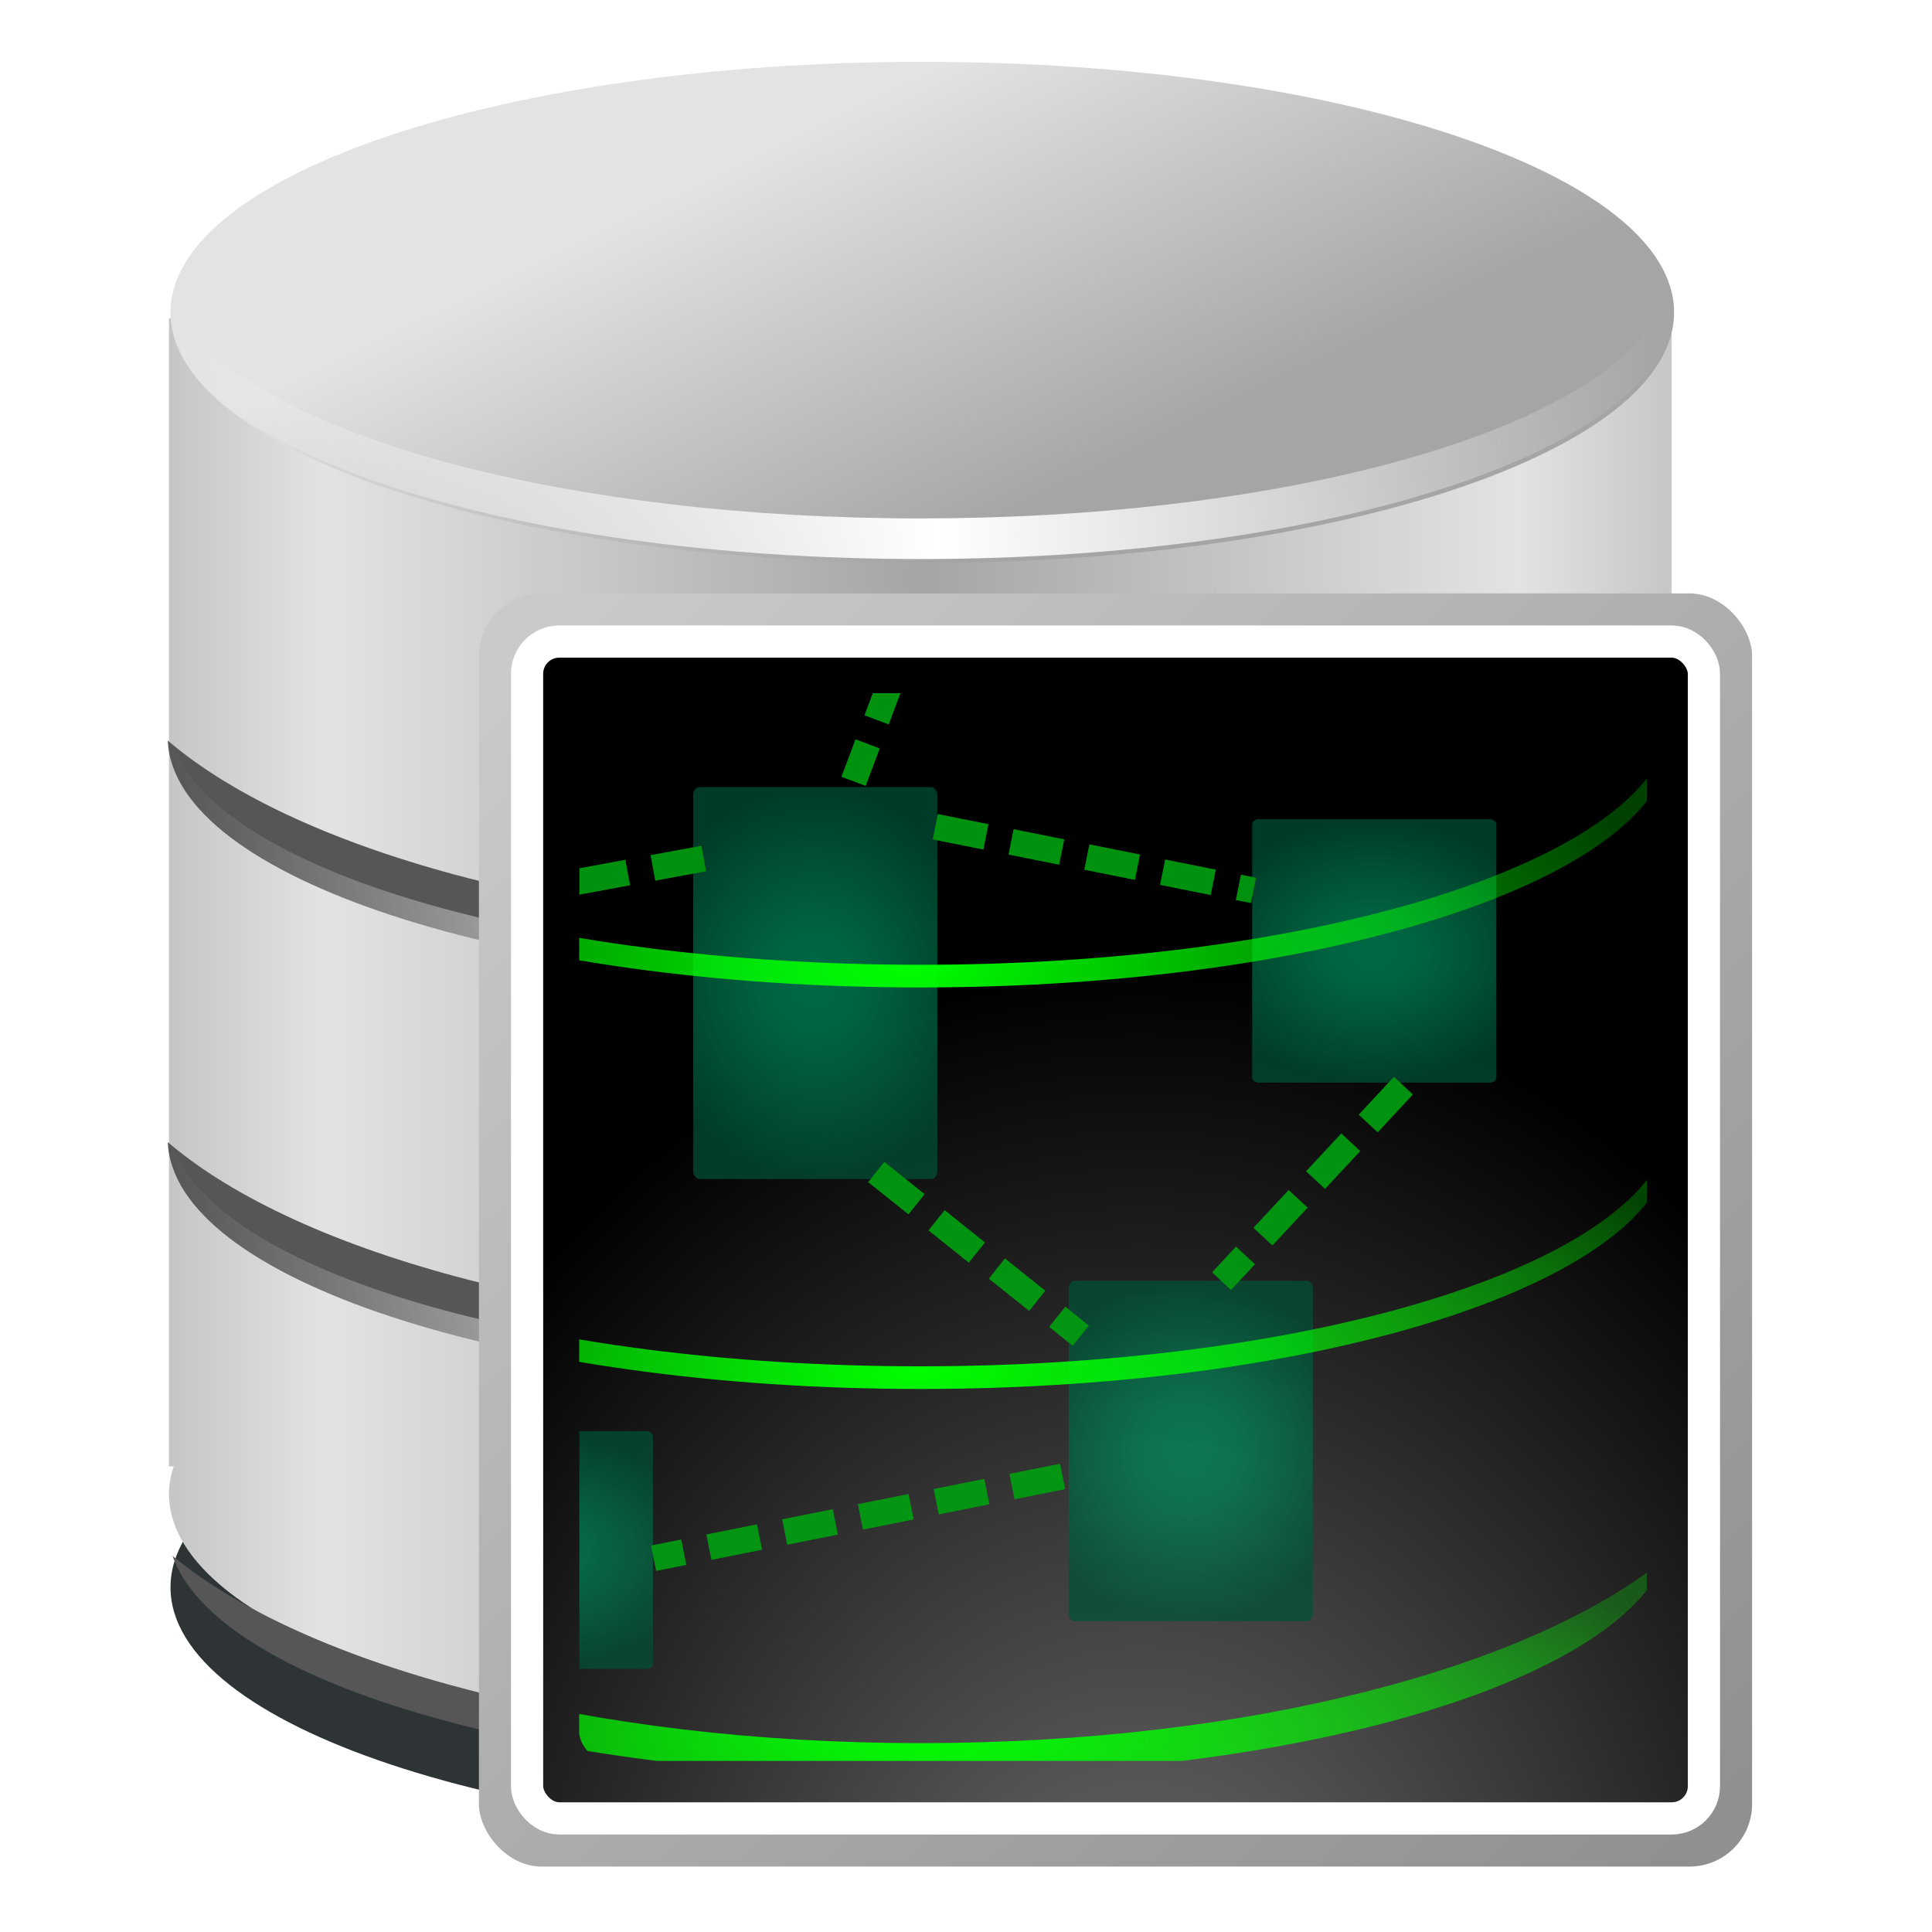 <?xml version="1.0" encoding="UTF-8" standalone="no"?>
<!-- Created with Inkscape (http://www.inkscape.org/) -->

<svg
   xmlns:dc="http://purl.org/dc/elements/1.1/"
   xmlns:cc="http://creativecommons.org/ns#"
   xmlns:rdf="http://www.w3.org/1999/02/22-rdf-syntax-ns#"
   xmlns:svg="http://www.w3.org/2000/svg"
   xmlns="http://www.w3.org/2000/svg"
   xmlns:xlink="http://www.w3.org/1999/xlink"
   xmlns:sodipodi="http://sodipodi.sourceforge.net/DTD/sodipodi-0.dtd"
   xmlns:inkscape="http://www.inkscape.org/namespaces/inkscape"
   width="212.598"
   height="212.598"
   id="svg5378"
   version="1.1"
   inkscape:version="0.48.3.1 r9886"
   sodipodi:docname="database-search.svg"
   style="enable-background:new"
   inkscape:export-filename="D:\db-query-framework\documentation\icons\database-search.png"
   inkscape:export-xdpi="216.74667"
   inkscape:export-ydpi="216.74667">
  <defs
     id="defs3">
    <linearGradient
       id="linearGradient4439">
      <stop
         style="stop-color:#00905f;stop-opacity:1"
         offset="0"
         id="stop4441" />
      <stop
         id="stop4447"
         offset="0.319"
         style="stop-color:#008558;stop-opacity:1;" />
      <stop
         style="stop-color:#005136;stop-opacity:1"
         offset="1"
         id="stop4443" />
    </linearGradient>
    <linearGradient
       id="linearGradient4339">
      <stop
         id="stop4341"
         offset="0"
         style="stop-color:#00ff00;stop-opacity:1;" />
      <stop
         id="stop4343"
         offset="1"
         style="stop-color:#00fd00;stop-opacity:0.252;" />
    </linearGradient>
    <linearGradient
       inkscape:collect="always"
       id="linearGradient3894">
      <stop
         style="stop-color:#cacaca;stop-opacity:1"
         offset="0"
         id="stop3896" />
      <stop
         style="stop-color:#909090;stop-opacity:1"
         offset="1"
         id="stop3898" />
    </linearGradient>
    <linearGradient
       inkscape:collect="always"
       id="linearGradient3872">
      <stop
         style="stop-color:#707070;stop-opacity:1"
         offset="0"
         id="stop3874" />
      <stop
         style="stop-color:#000000;stop-opacity:1"
         offset="1"
         id="stop3876" />
    </linearGradient>
    <linearGradient
       id="linearGradient6035">
      <stop
         style="stop-color:#ffffff;stop-opacity:1;"
         offset="0"
         id="stop6037" />
      <stop
         style="stop-color:#ffffff;stop-opacity:0;"
         offset="1"
         id="stop6039" />
    </linearGradient>
    <linearGradient
       id="linearGradient5495"
       inkscape:collect="always">
      <stop
         id="stop5497"
         offset="0"
         style="stop-color:#c6c6c6;stop-opacity:1" />
      <stop
         style="stop-color:#e3e3e3;stop-opacity:1"
         offset="0.205"
         id="stop5501" />
      <stop
         id="stop5499"
         offset="1"
         style="stop-color:#a5a5a8;stop-opacity:1" />
    </linearGradient>
    <linearGradient
       inkscape:collect="always"
       id="linearGradient5474">
      <stop
         style="stop-color:#c3c3c3;stop-opacity:1"
         offset="0"
         id="stop5476" />
      <stop
         id="stop5482"
         offset="0.388"
         style="stop-color:#808184;stop-opacity:1" />
      <stop
         style="stop-color:#7f7f84;stop-opacity:1"
         offset="0.571"
         id="stop5484" />
      <stop
         id="stop5486"
         offset="0.897"
         style="stop-color:#a5a6aa;stop-opacity:1" />
      <stop
         style="stop-color:#9b9b9e;stop-opacity:1"
         offset="1"
         id="stop5478" />
    </linearGradient>
    <linearGradient
       inkscape:collect="always"
       id="linearGradient5466">
      <stop
         style="stop-color:#e3e3e3;stop-opacity:1"
         offset="0"
         id="stop5468" />
      <stop
         style="stop-color:#a5a5a8;stop-opacity:1"
         offset="1"
         id="stop5470" />
    </linearGradient>
    <inkscape:perspective
       sodipodi:type="inkscape:persp3d"
       inkscape:vp_x="0 : 526.18109 : 1"
       inkscape:vp_y="0 : 1000 : 0"
       inkscape:vp_z="744.09448 : 526.18109 : 1"
       inkscape:persp3d-origin="372.04724 : 350.78739 : 1"
       id="perspective5384" />
    <inkscape:perspective
       id="perspective5454"
       inkscape:persp3d-origin="0.5 : 0.33333333 : 1"
       inkscape:vp_z="1 : 0.5 : 1"
       inkscape:vp_y="0 : 1000 : 0"
       inkscape:vp_x="0 : 0.5 : 1"
       sodipodi:type="inkscape:persp3d" />
    <linearGradient
       inkscape:collect="always"
       xlink:href="#linearGradient5466"
       id="linearGradient5472"
       x1="282.357"
       y1="518.557"
       x2="286.631"
       y2="527.335"
       gradientUnits="userSpaceOnUse" />
    <linearGradient
       inkscape:collect="always"
       xlink:href="#linearGradient5474"
       id="linearGradient5480"
       x1="288.399"
       y1="532.007"
       x2="327.793"
       y2="532.007"
       gradientUnits="userSpaceOnUse" />
    <linearGradient
       inkscape:collect="always"
       xlink:href="#linearGradient5466"
       id="linearGradient5490"
       gradientUnits="userSpaceOnUse"
       x1="282.357"
       y1="518.557"
       x2="286.631"
       y2="527.335"
       gradientTransform="matrix(1.182,0,0,1.182,-30.649,-69.394)" />
    <linearGradient
       inkscape:collect="always"
       xlink:href="#linearGradient5495"
       id="linearGradient5493"
       gradientUnits="userSpaceOnUse"
       gradientTransform="matrix(1.182,0,0,1.182,-30.649,-69.394)"
       x1="269.97"
       y1="511.966"
       x2="286.628"
       y2="511.966"
       spreadMethod="reflect" />
    <linearGradient
       inkscape:collect="always"
       xlink:href="#linearGradient5466"
       id="linearGradient6015"
       gradientUnits="userSpaceOnUse"
       x1="282.357"
       y1="518.557"
       x2="286.631"
       y2="527.335"
       gradientTransform="matrix(1.182,0,0,1.182,-31.659,-123.638)" />
    <linearGradient
       inkscape:collect="always"
       xlink:href="#linearGradient6035"
       id="linearGradient6041"
       x1="308.5"
       y1="522.612"
       x2="327.781"
       y2="520.328"
       gradientUnits="userSpaceOnUse"
       spreadMethod="reflect"
       gradientTransform="translate(0,0.25)" />
    <linearGradient
       inkscape:collect="always"
       xlink:href="#linearGradient6035"
       id="linearGradient6045"
       gradientUnits="userSpaceOnUse"
       spreadMethod="reflect"
       x1="308.5"
       y1="522.612"
       x2="327.781"
       y2="520.328"
       gradientTransform="translate(0,16)" />
    <linearGradient
       inkscape:collect="always"
       xlink:href="#linearGradient6035"
       id="linearGradient6049"
       gradientUnits="userSpaceOnUse"
       gradientTransform="translate(0,15.417)"
       spreadMethod="reflect"
       x1="308.5"
       y1="522.612"
       x2="327.781"
       y2="520.328" />
    <linearGradient
       inkscape:collect="always"
       xlink:href="#linearGradient6035"
       id="linearGradient6052"
       gradientUnits="userSpaceOnUse"
       gradientTransform="translate(0,12)"
       spreadMethod="reflect"
       x1="308.5"
       y1="522.612"
       x2="327.781"
       y2="520.328" />
    <linearGradient
       inkscape:collect="always"
       xlink:href="#linearGradient6035"
       id="linearGradient6056"
       gradientUnits="userSpaceOnUse"
       gradientTransform="translate(0,22)"
       spreadMethod="reflect"
       x1="308.5"
       y1="522.612"
       x2="327.781"
       y2="520.328" />
    <linearGradient
       inkscape:collect="always"
       xlink:href="#linearGradient6035"
       id="linearGradient6064"
       gradientUnits="userSpaceOnUse"
       gradientTransform="translate(0,28)"
       spreadMethod="reflect"
       x1="308.5"
       y1="522.612"
       x2="327.781"
       y2="520.328" />
    <linearGradient
       inkscape:collect="always"
       xlink:href="#linearGradient6035"
       id="linearGradient6077"
       gradientUnits="userSpaceOnUse"
       gradientTransform="translate(0,12)"
       spreadMethod="reflect"
       x1="308.5"
       y1="522.612"
       x2="327.781"
       y2="520.328" />
    <filter
       inkscape:collect="always"
       id="filter6093"
       x="-0.064"
       width="1.129"
       y="-0.193"
       height="1.386"
       color-interpolation-filters="sRGB">
      <feGaussianBlur
         inkscape:collect="always"
         stdDeviation="0.893"
         id="feGaussianBlur6095" />
    </filter>
    <linearGradient
       inkscape:collect="always"
       xlink:href="#linearGradient5495"
       id="linearGradient6110"
       gradientUnits="userSpaceOnUse"
       gradientTransform="matrix(1.182,0,0,1.182,-30.649,-69.394)"
       spreadMethod="reflect"
       x1="269.97"
       y1="511.966"
       x2="286.628"
       y2="511.966" />
    <linearGradient
       inkscape:collect="always"
       xlink:href="#linearGradient5466"
       id="linearGradient6112"
       gradientUnits="userSpaceOnUse"
       x1="282.357"
       y1="518.557"
       x2="286.631"
       y2="527.335" />
    <linearGradient
       inkscape:collect="always"
       xlink:href="#linearGradient6035"
       id="linearGradient6114"
       gradientUnits="userSpaceOnUse"
       gradientTransform="translate(0,0.25)"
       spreadMethod="reflect"
       x1="308.5"
       y1="522.612"
       x2="327.781"
       y2="520.328" />
    <linearGradient
       inkscape:collect="always"
       xlink:href="#linearGradient6035"
       id="linearGradient6116"
       gradientUnits="userSpaceOnUse"
       gradientTransform="translate(0,12)"
       spreadMethod="reflect"
       x1="308.5"
       y1="522.612"
       x2="327.781"
       y2="520.328" />
    <linearGradient
       inkscape:collect="always"
       xlink:href="#linearGradient6035"
       id="linearGradient6118"
       gradientUnits="userSpaceOnUse"
       gradientTransform="translate(0,22)"
       spreadMethod="reflect"
       x1="308.5"
       y1="522.612"
       x2="327.781"
       y2="520.328" />
    <linearGradient
       inkscape:collect="always"
       xlink:href="#linearGradient3894"
       id="linearGradient3906"
       gradientUnits="userSpaceOnUse"
       gradientTransform="matrix(0.986,0,0,0.986,1.685,1.961)"
       x1="54.2"
       y1="72.824"
       x2="185.3"
       y2="206.324" />
    <radialGradient
       inkscape:collect="always"
       xlink:href="#linearGradient3872"
       id="radialGradient3908"
       gradientUnits="userSpaceOnUse"
       gradientTransform="matrix(0,-1.806,1.468,4.0872294e-6,-172.507,411.417)"
       cx="101.522"
       cy="200.945"
       fx="101.522"
       fy="200.945"
       r="65.25" />
    <filter
       id="filter3946"
       inkscape:label="Drop Shadow"
       color-interpolation-filters="sRGB">
      <feFlood
         id="feFlood3948"
         flood-opacity="0.5"
         flood-color="rgb(0,0,0)"
         result="flood" />
      <feComposite
         id="feComposite3950"
         in2="SourceGraphic"
         in="flood"
         operator="in"
         result="composite1" />
      <feGaussianBlur
         id="feGaussianBlur3952"
         stdDeviation="4"
         result="blur" />
      <feOffset
         id="feOffset3954"
         dx="0"
         dy="0"
         result="offset" />
      <feComposite
         id="feComposite3956"
         in2="offset"
         in="SourceGraphic"
         operator="over"
         result="composite2" />
    </filter>
    <filter
       color-interpolation-filters="sRGB"
       id="filter3946-1"
       inkscape:label="Drop Shadow">
      <feFlood
         id="feFlood3948-7"
         flood-opacity="0.5"
         flood-color="rgb(0,0,0)"
         result="flood" />
      <feComposite
         id="feComposite3950-4"
         in2="SourceGraphic"
         in="flood"
         operator="in"
         result="composite1" />
      <feGaussianBlur
         id="feGaussianBlur3952-0"
         stdDeviation="4"
         result="blur" />
      <feOffset
         id="feOffset3954-9"
         dx="0"
         dy="0"
         result="offset" />
      <feComposite
         id="feComposite3956-4"
         in2="offset"
         in="SourceGraphic"
         operator="over"
         result="composite2" />
    </filter>
    <linearGradient
       inkscape:collect="always"
       id="linearGradient3894-8">
      <stop
         style="stop-color:#cacaca;stop-opacity:1"
         offset="0"
         id="stop3896-2" />
      <stop
         style="stop-color:#909090;stop-opacity:1"
         offset="1"
         id="stop3898-4" />
    </linearGradient>
    <radialGradient
       inkscape:collect="always"
       xlink:href="#linearGradient3872-5"
       id="radialGradient3908-5"
       gradientUnits="userSpaceOnUse"
       gradientTransform="matrix(0,-1.806,1.468,4.0872294e-6,-172.507,411.417)"
       cx="101.522"
       cy="200.945"
       fx="101.522"
       fy="200.945"
       r="65.25" />
    <linearGradient
       inkscape:collect="always"
       id="linearGradient3872-5">
      <stop
         style="stop-color:#707070;stop-opacity:1"
         offset="0"
         id="stop3874-1" />
      <stop
         style="stop-color:#000000;stop-opacity:1"
         offset="1"
         id="stop3876-7" />
    </linearGradient>
    <filter
       inkscape:collect="always"
       id="filter4063"
       color-interpolation-filters="sRGB">
      <feGaussianBlur
         inkscape:collect="always"
         stdDeviation="1.827"
         id="feGaussianBlur4065" />
    </filter>
    <clipPath
       clipPathUnits="userSpaceOnUse"
       id="clipPath4067">
      <g
         id="g4069"
         transform="matrix(0.204,0,0,0.204,288.747,512.924)"
         mask="none"
         clip-path="none"
         style="filter:url(#filter4063)">
        <rect
           ry="6.89"
           rx="6.89"
           style="fill:url(#linearGradient4073);fill-opacity:1;fill-rule:evenodd;stroke:none"
           id="rect4071"
           width="140.101"
           height="140.101"
           x="49.7"
           y="69.274" />
      </g>
    </clipPath>
    <linearGradient
       inkscape:collect="always"
       xlink:href="#linearGradient3894-8"
       id="linearGradient4073"
       gradientUnits="userSpaceOnUse"
       gradientTransform="matrix(0.986,0,0,0.986,1.685,1.961)"
       x1="54.2"
       y1="72.824"
       x2="185.3"
       y2="206.324" />
    <filter
       inkscape:collect="always"
       id="filter4252"
       color-interpolation-filters="sRGB">
      <feGaussianBlur
         inkscape:collect="always"
         stdDeviation="0.868"
         id="feGaussianBlur4254" />
    </filter>
    <radialGradient
       inkscape:collect="always"
       xlink:href="#linearGradient3872-7"
       id="radialGradient3908-2"
       gradientUnits="userSpaceOnUse"
       gradientTransform="matrix(0,-1.806,1.468,4.0872294e-6,-172.507,411.417)"
       cx="101.522"
       cy="200.945"
       fx="101.522"
       fy="200.945"
       r="65.25" />
    <linearGradient
       inkscape:collect="always"
       id="linearGradient3872-7">
      <stop
         style="stop-color:#707070;stop-opacity:1"
         offset="0"
         id="stop3874-6" />
      <stop
         style="stop-color:#000000;stop-opacity:1"
         offset="1"
         id="stop3876-1" />
    </linearGradient>
    <clipPath
       clipPathUnits="userSpaceOnUse"
       id="clipPath4316">
      <rect
         ry="0.766"
         rx="0.766"
         y="527.329"
         x="299.156"
         height="27.981"
         width="27.981"
         id="rect4318"
         style="fill:url(#radialGradient4320);fill-opacity:1;fill-rule:evenodd;stroke:none;display:inline" />
    </clipPath>
    <radialGradient
       inkscape:collect="always"
       xlink:href="#linearGradient3872-7"
       id="radialGradient4320"
       gradientUnits="userSpaceOnUse"
       gradientTransform="matrix(0,-0.39,0.317,8.8313486e-7,249.998,600.111)"
       cx="101.522"
       cy="200.945"
       fx="101.522"
       fy="200.945"
       r="65.25" />
    <radialGradient
       inkscape:collect="always"
       xlink:href="#linearGradient4339"
       id="radialGradient4353"
       cx="307.84"
       cy="549.011"
       fx="307.84"
       fy="549.011"
       r="19.703"
       gradientTransform="matrix(1.012,-9.3973301e-7,4.8493236e-7,0.522,-3.81,248.254)"
       gradientUnits="userSpaceOnUse" />
    <filter
       inkscape:collect="always"
       id="filter4411"
       color-interpolation-filters="sRGB">
      <feGaussianBlur
         inkscape:collect="always"
         stdDeviation="0.506"
         id="feGaussianBlur4413" />
    </filter>
    <filter
       inkscape:collect="always"
       id="filter4433"
       color-interpolation-filters="sRGB">
      <feGaussianBlur
         inkscape:collect="always"
         stdDeviation="0.434"
         id="feGaussianBlur4435" />
    </filter>
    <filter
       inkscape:collect="always"
       id="filter4509"
       color-interpolation-filters="sRGB">
      <feGaussianBlur
         inkscape:collect="always"
         stdDeviation="0.434"
         id="feGaussianBlur4511" />
    </filter>
    <filter
       inkscape:collect="always"
       id="filter4537"
       color-interpolation-filters="sRGB">
      <feGaussianBlur
         inkscape:collect="always"
         stdDeviation="0.94"
         id="feGaussianBlur4539" />
    </filter>
    <linearGradient
       inkscape:collect="always"
       xlink:href="#linearGradient5466"
       id="linearGradient4571"
       gradientUnits="userSpaceOnUse"
       x1="282.357"
       y1="518.557"
       x2="286.631"
       y2="527.335" />
    <linearGradient
       inkscape:collect="always"
       xlink:href="#linearGradient6035"
       id="linearGradient4573"
       gradientUnits="userSpaceOnUse"
       gradientTransform="translate(0,0.25)"
       spreadMethod="reflect"
       x1="308.5"
       y1="522.612"
       x2="327.781"
       y2="520.328" />
    <radialGradient
       inkscape:collect="always"
       xlink:href="#linearGradient4439"
       id="radialGradient4815"
       gradientUnits="userSpaceOnUse"
       gradientTransform="matrix(0.338,2.8886019e-8,-2.2808912e-8,0.382,279.021,497.37)"
       cx="77.782"
       cy="98.24"
       fx="77.782"
       fy="98.24"
       r="13.435" />
    <radialGradient
       inkscape:collect="always"
       xlink:href="#linearGradient4439"
       id="radialGradient4817"
       gradientUnits="userSpaceOnUse"
       gradientTransform="matrix(0.338,1.9415193e-8,-2.2808912e-8,0.257,293.67,508.841)"
       cx="77.782"
       cy="98.24"
       fx="77.782"
       fy="98.24"
       r="13.435" />
    <radialGradient
       inkscape:collect="always"
       xlink:href="#linearGradient4439"
       id="radialGradient4819"
       gradientUnits="userSpaceOnUse"
       gradientTransform="matrix(0.338,2.5097688e-8,-2.2808912e-8,0.332,288.862,514.559)"
       cx="77.782"
       cy="98.24"
       fx="77.782"
       fy="98.24"
       r="13.435" />
    <radialGradient
       inkscape:collect="always"
       xlink:href="#linearGradient4439"
       id="radialGradient4821"
       gradientUnits="userSpaceOnUse"
       gradientTransform="matrix(0.338,1.7521027e-8,-2.2808912e-8,0.232,271.567,527.005)"
       cx="77.782"
       cy="98.24"
       fx="77.782"
       fy="98.24"
       r="13.435" />
    <radialGradient
       inkscape:collect="always"
       xlink:href="#linearGradient4339"
       id="radialGradient4823"
       gradientUnits="userSpaceOnUse"
       gradientTransform="matrix(1.012,-9.3973301e-7,4.8493236e-7,0.522,-3.81,248.254)"
       cx="307.84"
       cy="549.011"
       fx="307.84"
       fy="549.011"
       r="19.703" />
    <radialGradient
       inkscape:collect="always"
       xlink:href="#linearGradient4339"
       id="radialGradient4825"
       gradientUnits="userSpaceOnUse"
       gradientTransform="matrix(1.012,-9.3973301e-7,4.8493236e-7,0.522,-3.81,248.254)"
       cx="307.84"
       cy="549.011"
       fx="307.84"
       fy="549.011"
       r="19.703" />
    <radialGradient
       inkscape:collect="always"
       xlink:href="#linearGradient4339"
       id="radialGradient4827"
       gradientUnits="userSpaceOnUse"
       gradientTransform="matrix(1.139,4.170352e-7,-1.5122915e-7,0.413,-42.821,314.177)"
       spreadMethod="reflect"
       cx="308.078"
       cy="559.011"
       fx="308.078"
       fy="559.011"
       r="19.703" />
    <radialGradient
       inkscape:collect="always"
       xlink:href="#linearGradient4339"
       id="radialGradient4829"
       gradientUnits="userSpaceOnUse"
       gradientTransform="matrix(1.147,-1.0822482e-7,2.7739554e-8,0.294,-45.181,388.469)"
       cx="308.166"
       cy="565.302"
       fx="308.166"
       fy="565.302"
       r="19.562" />
  </defs>
  <sodipodi:namedview
     inkscape:document-units="mm"
     id="base"
     pagecolor="#ffffff"
     bordercolor="#666666"
     borderopacity="1.0"
     inkscape:pageopacity="0.0"
     inkscape:pageshadow="2"
     inkscape:zoom="1"
     inkscape:cx="109.99955"
     inkscape:cy="114.76909"
     inkscape:current-layer="layer2"
     showgrid="false"
     inkscape:window-width="1920"
     inkscape:window-height="1030"
     inkscape:window-x="-8"
     inkscape:window-y="-8"
     inkscape:window-maximized="1"
     units="mm"
     inkscape:showpageshadow="false"
     borderlayer="true" />
  <g
     inkscape:label="db"
     inkscape:groupmode="layer"
     id="layer1"
     transform="translate(-285.867,-504.164)"
     style="display:inline">
    <g
       id="g6097"
       transform="matrix(4.199,0,0,4.199,-906.556,-1633.811)">
      <path
         sodipodi:type="arc"
         style="fill:#2e3436;fill-opacity:1;stroke:none;filter:url(#filter6093)"
         id="path6079"
         sodipodi:cx="286.6308"
         sodipodi:cy="521.77954"
         sodipodi:rx="16.667517"
         sodipodi:ry="5.5558391"
         d="m 303.298,521.78 c 0,3.068 -7.462,5.556 -16.668,5.556 -9.205,0 -16.668,-2.487 -16.668,-5.556 0,-3.068 7.462,-5.556 16.668,-5.556 9.205,0 16.668,2.487 16.668,5.556 z"
         transform="matrix(1.182,0,0,1.182,-30.649,-65.984)" />
      <path
         sodipodi:nodetypes="cccssscccc"
         id="path5488"
         d="m 288.406,517.5 0,30.092 0.125,0 c -0.081,0.241 -0.125,0.47 -0.125,0.719 0,3.626 8.809,6.562 19.688,6.562 10.879,0 19.688,-2.936 19.688,-6.562 0,-0.249 -0.044,-0.477 -0.125,-0.719 l 0.125,0 0,-30.092 -39.375,0 z"
         style="fill:url(#linearGradient6110);fill-opacity:1;stroke:none"
         inkscape:connector-curvature="0" />
      <path
         transform="matrix(1.182,0,0,1.182,-30.649,-99.394)"
         d="m 303.298,521.78 c 0,3.068 -7.462,5.556 -16.668,5.556 -9.205,0 -16.668,-2.487 -16.668,-5.556 0,-3.068 7.462,-5.556 16.668,-5.556 9.205,0 16.668,2.487 16.668,5.556 z"
         sodipodi:ry="5.5558391"
         sodipodi:rx="16.667517"
         sodipodi:cy="521.77954"
         sodipodi:cx="286.6308"
         id="path5460"
         style="fill:url(#linearGradient4571);fill-opacity:1;stroke:none"
         sodipodi:type="arc" />
      <path
         id="path6026"
         d="m 288.375,539.094 c 0.147,3.584 8.932,6.469 19.719,6.469 10.756,0 19.492,-2.868 19.688,-6.438 -3.452,2.936 -10.959,4.969 -19.688,4.969 -8.746,0 -16.277,-2.054 -19.719,-5 z"
         style="fill:#565656;fill-opacity:1;stroke:none"
         inkscape:connector-curvature="0" />
      <path
         id="path6030"
         d="m 288.375,517.344 c 0.147,3.584 8.932,6.469 19.719,6.469 10.756,0 19.492,-2.868 19.688,-6.438 -0.216,0.183 -0.441,0.355 -0.688,0.531 -0.009,0.012 -0.022,0.02 -0.031,0.031 -2.292,2.777 -9.903,4.812 -18.969,4.812 -9.122,0 -16.786,-2.071 -19.031,-4.875 -0.025,-0.018 -0.038,-0.045 -0.062,-0.062 -0.219,-0.16 -0.432,-0.303 -0.625,-0.469 z"
         style="fill:url(#linearGradient4573);fill-opacity:1;stroke:none"
         inkscape:connector-curvature="0" />
      <g
         id="g6071">
        <g
           transform="translate(0,-0.523)"
           id="g6067">
          <path
             style="fill:#565656;fill-opacity:1;stroke:none"
             d="m 288.375,529.094 c 0.147,3.584 8.932,6.469 19.719,6.469 10.756,0 19.492,-2.868 19.688,-6.438 -3.452,2.936 -10.959,4.969 -19.688,4.969 -8.746,0 -16.277,-2.054 -19.719,-5 z"
             id="path6022"
             inkscape:connector-curvature="0" />
          <path
             id="path6043"
             d="m 288.375,529.094 c 0.147,3.584 8.932,6.469 19.719,6.469 10.756,0 19.492,-2.868 19.688,-6.438 -0.05,0.042 -0.105,0.084 -0.156,0.125 -1.242,3.227 -9.511,5.719 -19.531,5.719 -10.113,0 -18.468,-2.511 -19.594,-5.781 -0.04,-0.032 -0.086,-0.061 -0.125,-0.094 z"
             style="fill:url(#linearGradient6116);fill-opacity:1;stroke:none"
             inkscape:connector-curvature="0" />
        </g>
        <path
           id="path6054"
           d="m 288.375,539.094 c 0.147,3.584 8.932,6.469 19.719,6.469 10.756,0 19.492,-2.868 19.688,-6.438 -0.05,0.042 -0.105,0.084 -0.156,0.125 -1.242,3.227 -9.511,5.719 -19.531,5.719 -10.113,0 -18.468,-2.511 -19.594,-5.781 -0.04,-0.032 -0.086,-0.061 -0.125,-0.094 z"
           style="fill:url(#linearGradient6118);fill-opacity:1;stroke:none"
           inkscape:connector-curvature="0" />
      </g>
      <path
         id="path6060"
         d="m 288.5,549.938 c 1.126,3.27 9.481,5.781 19.594,5.781 10.021,0 18.289,-2.492 19.531,-5.719 -3.516,2.868 -10.929,4.844 -19.531,4.844 -8.648,0 -16.1,-2.014 -19.594,-4.906 z"
         style="fill:#565656;fill-opacity:1;stroke:none"
         inkscape:connector-curvature="0" />
    </g>
  </g>
  <g
     inkscape:groupmode="layer"
     id="layer2"
     inkscape:label="screen"
     style="display:inline"
     transform="translate(0,6.524)">
    <g
       id="g3902"
       transform="translate(3,-10.5)"
       style="filter:url(#filter3946)">
      <rect
         ry="6.89"
         rx="6.89"
         style="fill:url(#linearGradient3906);fill-opacity:1;fill-rule:evenodd;stroke:none"
         id="rect3882"
         width="140.101"
         height="140.101"
         x="49.7"
         y="69.274" />
      <rect
         ry="3.543"
         rx="3.543"
         y="74.574"
         x="55"
         height="129.5"
         width="129.5"
         id="rect3102"
         style="fill:url(#radialGradient3908);fill-opacity:1;fill-rule:evenodd;stroke:#ffffff;stroke-width:3.543;stroke-linecap:butt;stroke-linejoin:miter;stroke-miterlimit:4;stroke-opacity:1;stroke-dasharray:none" />
    </g>
  </g>
  <g
     style="display:inline"
     transform="translate(-285.867,-504.164)"
     id="g4256"
     inkscape:groupmode="layer"
     inkscape:label="x-ray">
    <g
       transform="matrix(4.199,0,0,4.199,-906.556,-1633.811)"
       id="g4258"
       clip-path="url(#clipPath4316)">
      <path
         sodipodi:type="arc"
         style="fill:url(#linearGradient6112);fill-opacity:1;stroke:none"
         id="path4264"
         sodipodi:cx="286.6308"
         sodipodi:cy="521.77954"
         sodipodi:rx="16.667517"
         sodipodi:ry="5.5558391"
         d="m 303.298,521.78 c 0,3.068 -7.462,5.556 -16.668,5.556 -9.205,0 -16.668,-2.487 -16.668,-5.556 0,-3.068 7.462,-5.556 16.668,-5.556 9.205,0 16.668,2.487 16.668,5.556 z"
         transform="matrix(1.182,0,0,1.182,-30.649,-99.394)" />
      <path
         inkscape:connector-curvature="0"
         style="fill:url(#linearGradient6114);fill-opacity:1;stroke:none"
         d="m 288.375,517.344 c 0.147,3.584 8.932,6.469 19.719,6.469 10.756,0 19.492,-2.868 19.688,-6.438 -0.216,0.183 -0.441,0.355 -0.688,0.531 -0.009,0.012 -0.022,0.02 -0.031,0.031 -2.292,2.777 -9.903,4.812 -18.969,4.812 -9.122,0 -16.786,-2.071 -19.031,-4.875 -0.025,-0.018 -0.038,-0.045 -0.062,-0.062 -0.219,-0.16 -0.432,-0.303 -0.625,-0.469 z"
         id="path4268" />
      <g
         id="g4467">
        <g
           style="opacity:0.726"
           id="g4461">
          <rect
             style="fill:url(#radialGradient4815);fill-opacity:1;fill-rule:evenodd;stroke:none"
             id="rect4437"
             width="6.399"
             height="10.272"
             x="302.143"
             y="529.789"
             rx="0.169"
             ry="0.202" />
          <rect
             ry="0.136"
             rx="0.169"
             y="530.631"
             x="316.793"
             height="6.904"
             width="6.399"
             id="rect4449"
             style="fill:url(#radialGradient4817);fill-opacity:1;fill-rule:evenodd;stroke:none" />
          <rect
             style="fill:url(#radialGradient4819);fill-opacity:1;fill-rule:evenodd;stroke:none"
             id="rect4453"
             width="6.399"
             height="8.925"
             x="311.984"
             y="542.726"
             rx="0.169"
             ry="0.175" />
          <rect
             ry="0.122"
             rx="0.169"
             y="546.669"
             x="294.69"
             height="6.23"
             width="6.399"
             id="rect4457"
             style="fill:url(#radialGradient4821);fill-opacity:1;fill-rule:evenodd;stroke:none" />
          <path
             style="fill:none;stroke:#009d11;stroke-width:0.675;stroke-linecap:butt;stroke-linejoin:miter;stroke-miterlimit:4;stroke-opacity:1;stroke-dasharray:1.35, 0.675;stroke-dashoffset:0"
             d="m 308.49,530.829 8.335,1.667"
             id="path4549"
             inkscape:connector-curvature="0"
             sodipodi:nodetypes="cc" />
          <path
             sodipodi:nodetypes="cc"
             inkscape:connector-curvature="0"
             id="path4551"
             d="m 306.942,539.878 5.358,4.287"
             style="fill:none;stroke:#009d11;stroke-width:0.675;stroke-linecap:butt;stroke-linejoin:miter;stroke-miterlimit:4;stroke-opacity:1;stroke-dasharray:1.35, 0.675;stroke-dashoffset:0" />
          <path
             style="fill:none;stroke:#009d11;stroke-width:0.675;stroke-linecap:butt;stroke-linejoin:miter;stroke-miterlimit:4;stroke-opacity:1;stroke-dasharray:1.35, 0.675;stroke-dashoffset:0"
             d="m 320.754,537.616 -4.763,5.12"
             id="path4553"
             inkscape:connector-curvature="0"
             sodipodi:nodetypes="cc" />
          <path
             sodipodi:nodetypes="cc"
             inkscape:connector-curvature="0"
             id="path4555"
             d="m 311.824,547.855 -10.716,2.143"
             style="fill:none;stroke:#009d11;stroke-width:0.675;stroke-linecap:butt;stroke-linejoin:miter;stroke-miterlimit:4;stroke-opacity:1;stroke-dasharray:1.35, 0.675;stroke-dashoffset:0" />
          <path
             style="fill:none;stroke:#009d11;stroke-width:0.675;stroke-linecap:butt;stroke-linejoin:miter;stroke-miterlimit:4;stroke-opacity:1;stroke-dasharray:1.35, 0.675;stroke-dashoffset:0"
             d="m 302.418,531.662 -4.525,0.834"
             id="path4557"
             inkscape:connector-curvature="0"
             sodipodi:nodetypes="cc" />
          <path
             sodipodi:nodetypes="cc"
             inkscape:connector-curvature="0"
             id="path4561"
             d="m 308.847,522.97 -2.5,6.668"
             style="fill:none;stroke:#009d11;stroke-width:0.675;stroke-linecap:butt;stroke-linejoin:miter;stroke-miterlimit:4;stroke-opacity:1;stroke-dasharray:1.35, 0.675;stroke-dashoffset:0" />
        </g>
        <g
           id="g4359">
          <g
             transform="translate(0,-0.523)"
             id="g4272"
             style="fill:url(#radialGradient4825);fill-opacity:1">
            <path
               id="path4276"
               d="m 288.375,529.094 c 0.147,3.584 8.932,6.469 19.719,6.469 10.756,0 19.492,-2.868 19.688,-6.438 -0.05,0.042 -0.105,0.084 -0.156,0.125 -1.242,3.227 -9.511,5.719 -19.531,5.719 -10.113,0 -18.468,-2.511 -19.594,-5.781 -0.04,-0.032 -0.086,-0.061 -0.125,-0.094 z"
               style="fill:url(#radialGradient4823);fill-opacity:1;stroke:none"
               inkscape:connector-curvature="0" />
          </g>
          <path
             id="path4278"
             d="m 288.375,539.094 c 0.147,3.584 8.932,6.469 19.719,6.469 10.756,0 19.492,-2.868 19.688,-6.438 -0.05,0.042 -0.105,0.084 -0.156,0.125 -1.242,3.227 -9.511,5.719 -19.531,5.719 -10.113,0 -18.468,-2.511 -19.594,-5.781 -0.04,-0.032 -0.086,-0.061 -0.125,-0.094 z"
             style="fill:url(#radialGradient4827);fill-opacity:1;stroke:none"
             inkscape:connector-curvature="0" />
          <path
             inkscape:connector-curvature="0"
             style="fill:url(#radialGradient4829);fill-opacity:1;stroke:none"
             d="m 288.5,549.938 c 1.126,3.27 9.481,5.781 19.594,5.781 10.021,0 18.289,-2.492 19.531,-5.719 -3.516,2.868 -10.929,4.844 -19.531,4.844 -8.648,0 -16.1,-2.014 -19.594,-4.906 z"
             id="path4280" />
        </g>
      </g>
      <use
         x="0"
         y="0"
         xlink:href="#g4467"
         id="use4523"
         style="filter:url(#filter4537)"
         sodipodi:insensitive="true"
         width="186.693"
         height="206.074" />
    </g>
  </g>
</svg>
